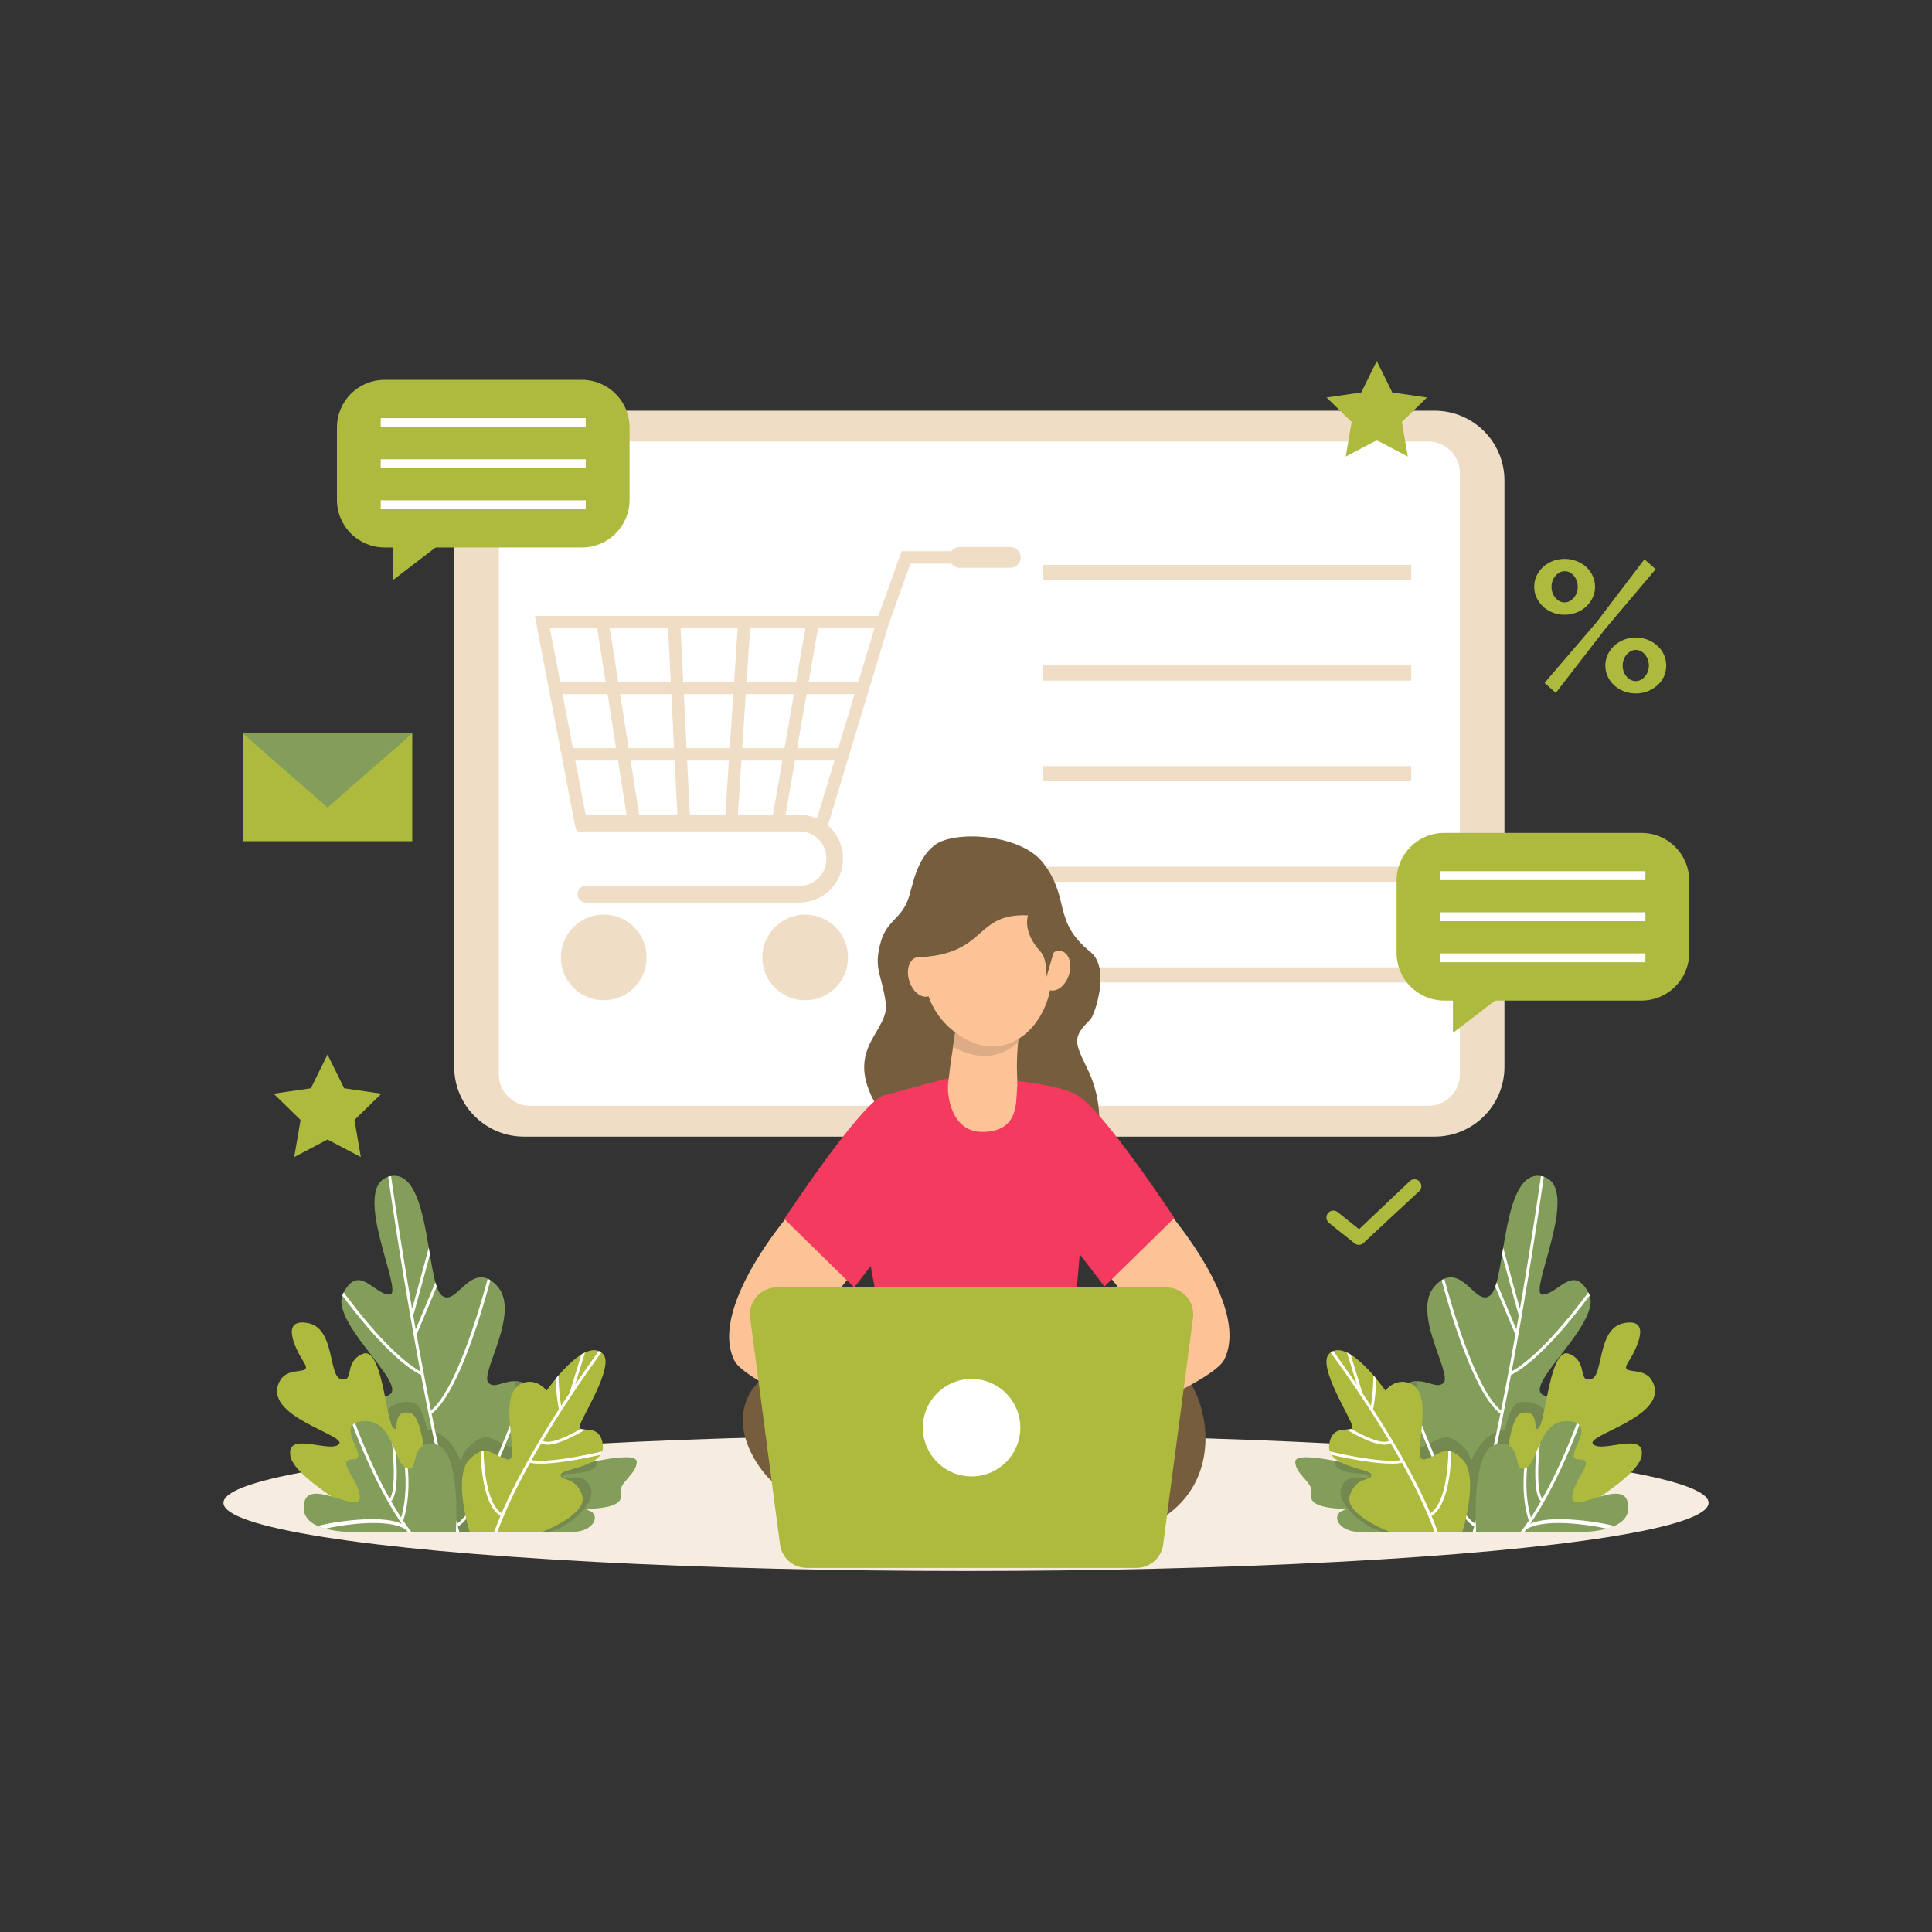 <svg xmlns="http://www.w3.org/2000/svg" enable-background="new 0 0 950 950" viewBox="0 0 950 950" id="e-shopping"><rect x="0" y="0" width="950" height="950" fill="#333333" stroke="none"/><ellipse cx="475" cy="738.98" fill="#f6ecdf" rx="365.13" ry="33.51"></ellipse><path fill="#efddc5" d="M705.441 558.896h-447.78c-18.959 0-34.328-15.369-34.328-34.328V236.282c0-18.959 15.369-34.328 34.328-34.328h447.78c18.959 0 34.328 15.369 34.328 34.328v288.286c0 18.959-15.369 34.328-34.328 34.328z"></path><path fill="#fff" d="M702.384 543.732H260.718c-8.53 0-15.445-6.915-15.445-15.445V232.563c0-8.53 6.915-15.445 15.445-15.445h441.666c8.53 0 15.445 6.915 15.445 15.445v295.724c0 8.53-6.915 15.445-15.445 15.445z"></path><path fill="#efddc5" d="M393.102 443.781H288.009a4.077 4.077 0 0 1 0-8.152h105.092c7.298 0 13.236-5.938 13.236-13.236v-.35c0-7.298-5.938-13.236-13.236-13.236H288.009a4.076 4.076 0 1 1 0-8.151h105.092c11.792 0 21.387 9.594 21.387 21.387v.35c.001 11.793-9.594 21.388-21.386 21.388z"></path><path fill="#efddc5" d="M403.809 409.215a3.058 3.058 0 0 1-2.928-3.942L430 308.959H270.402l18.529 96.622a3.056 3.056 0 0 1-2.426 3.578 3.053 3.053 0 0 1-3.578-2.426l-19.922-103.887h175.229l-31.501 104.196a3.057 3.057 0 0 1-2.924 2.173z"></path><path fill="#efddc5" d="M434.117 308.96a3.058 3.058 0 0 1-2.879-4.085l12.068-33.84h28.581a3.056 3.056 0 1 1 0 6.113h-24.27l-10.621 29.78a3.057 3.057 0 0 1-2.879 2.032z"></path><path fill="#efddc5" d="M496.801 279.186H471.93a5.093 5.093 0 0 1-5.094-5.094 5.093 5.093 0 0 1 5.094-5.094h24.871a5.093 5.093 0 0 1 5.094 5.094 5.093 5.093 0 0 1-5.094 5.094z"></path><circle cx="395.93" cy="470.788" r="21.064" fill="#efddc5"></circle><circle cx="296.859" cy="470.788" r="21.064" fill="#efddc5"></circle><path fill="#efddc5" d="M386.101 470.788c0 5.429 4.401 9.829 9.829 9.829 5.428 0 9.829-4.4 9.829-9.829s-4.401-9.829-9.829-9.829c-5.428-.001-9.829 4.4-9.829 9.829zM286.008 470.788c0 5.429 4.401 9.829 9.829 9.829 5.429 0 9.83-4.4 9.83-9.829s-4.401-9.829-9.83-9.829c-5.428-.001-9.829 4.4-9.829 9.829zM382.657 406.691a3.058 3.058 0 0 1-3.015-3.581l16.342-93.964a3.061 3.061 0 0 1 3.535-2.489 3.058 3.058 0 0 1 2.488 3.535l-16.342 93.965a3.06 3.06 0 0 1-3.008 2.534zM359.675 404.648a3.054 3.054 0 0 1-3.052-3.257l6.129-92.944c.112-1.685 1.566-2.98 3.251-2.849a3.057 3.057 0 0 1 2.849 3.251l-6.129 92.944a3.06 3.06 0 0 1-3.048 2.855zM311.665 406.69a3.058 3.058 0 0 1-3.016-2.581l-14.81-93.965a3.059 3.059 0 0 1 2.544-3.495 3.062 3.062 0 0 1 3.495 2.544l14.81 93.965a3.057 3.057 0 0 1-3.023 3.532zM336.177 404.648a3.055 3.055 0 0 1-3.049-2.905l-4.596-92.944a3.056 3.056 0 0 1 2.902-3.204c1.668-.113 3.12 1.214 3.203 2.901l4.596 92.944a3.057 3.057 0 0 1-3.056 3.208z"></path><path fill="#efddc5" d="M424.017 341.324H276.943a3.056 3.056 0 1 1 0-6.113h147.075a3.056 3.056 0 1 1-.001 6.113zM411.761 374.007H282.049a3.056 3.056 0 1 1 0-6.113h129.712a3.055 3.055 0 0 1 3.056 3.057 3.054 3.054 0 0 1-3.056 3.056zM512.848 277.77h181.061v7.428H512.848zM512.848 327.241h181.061v7.428H512.848zM512.848 376.711h181.061v7.428H512.848zM512.848 426.181h181.061v7.428H512.848zM512.848 475.652h181.061v7.428H512.848z"></path><path fill="#755d3d" d="M536.159 501.266c1.997-1.95 10.101-25.028.032-33.172-18.905-15.293-9.669-26.013-23.244-43.737-11.04-14.417-43.66-16.125-53.226-8.877-9.567 7.246-10.932 20.832-13.276 27.002-3.614 9.514-10.288 10.19-13.276 20.462-3.9 13.404.425 15.989 2.367 30.104s-19.91 21.669-5.851 48.243c14.058 26.574 61.473 50.561 89.437 40.775 27.964-9.786 22.851-41.429 16.113-55.384s-8.396-16.319.924-25.416z"></path><path fill="#f43b5f" d="M532.719 708.161c-18.391 9.772-84.837 8.189-84.837 8.189-1.756-18.395-18.614-75.199-22.711-114.764-5.149-27.535 2.831-21.459 8.436-62.574.038-.277 33.402-9.048 33.402-9.048l28.478 1.096s25.805 2.076 34.008 7.454c.57.373 3.837 46.841 1.283 79.761-1.741 22.448-4.288 40.567-4.125 55.405.236 21.563 6.066 34.481 6.066 34.481z"></path><path fill="#755d3d" d="M548.024 755.305s-128.546 14.868-170.546-29.017c0 0-19.695-20.401-9.088-40.625 6.009-11.457 23.937-18.486 23.937-18.486s19.331 2.315 37.693-1.125 108.713 11.403 131.729 1.87c27.964-11.58 58.581 73.488-13.725 87.383z"></path><path fill="#f43b5f" d="M536.109 593.7c.985 29.073-27.881 37.046-60.068 37.046s-58.28-14.241-58.28-31.808 21.398-41.212 53.568-42.283c40.265-1.34 64.027 14.777 64.78 37.045z"></path><path fill="#fcc397" d="M470.3 503.664s-.679 4.851-1.725 11.54c-1.914 12.241-1.413 10.622-2.316 17.221-.786 5.74 1.329 24.152 16.78 24.152 17.801 0 16.498-14.417 17.056-21.024.552-6.548-.712-7.754.46-22.688.634-8.082 1.094-13.973 1.094-13.973l-31.349 4.772z"></path><path fill="#ddab84" d="M500.612 512.594c.6-7.903 1.036-13.702 1.036-13.702l-31.349 4.771s-.791 4.563-1.665 11.017c12.71 7.373 24.138 5.047 31.978-2.086z"></path><path fill="#fcc397" d="M482.174 432.445s-12.482 2.151-20.694 13.39c-8.214 11.239-15.191 45.206 9.09 62.466 24.281 17.261 44.953-4.347 46.403-26.375 1.447-22.03-1.774-51.693-34.799-49.481z"></path><path fill="#fcc397" d="M460.027 478.298c1.674 5.272.142 10.462-3.421 11.593-3.563 1.131-7.808-2.225-9.482-7.496-1.673-5.271-.142-10.462 3.421-11.593 3.563-1.131 7.808 2.225 9.482 7.496zM512.705 475.268c-1.674 5.272-.142 10.462 3.421 11.593 3.563 1.131 7.808-2.225 9.482-7.496 1.673-5.271.142-10.462-3.421-11.593-3.563-1.131-7.808 2.225-9.482 7.496zM470.364 695.14c-.482-.857.621-1.028 2.477-.825-5.17-2.584-10.463-7.249-10.266-8.464.244-1.499 8.268 4.236 14.211 5.429 5.944 1.193 12.674 3.383 12.71 2.889.059-.792-8.036-2.278-14.063-3.594-6.026-1.316-23.895-19.115-8.372-9.598 15.523 9.518 37.259 4.995 33.347 1.057-3.912-3.937-12.203-7.061-8.957-9.028 3.245-1.966 13.393 5.164 22.282 8.49 1.026.384 3.475 2.383 6.308 4.781a4.578 4.578 0 0 0 5.251.468l44.211-28.965-27.313-34.461 32.311-27.328s40.708 46.779 27.379 72.714c-5.32 10.352-59.16 33.742-84.201 38.128-24.78 4.339-45.243-8.019-47.315-11.693z"></path><path fill="#f43b5f" d="M529.495 538.513c11.936 5.695 47.942 60.386 47.942 60.386l-34.372 33.675-22.69-29.618s-5.564-71.451 9.12-64.443z"></path><path fill="#fcc397" d="M492.739 695.639c.482-.857-.621-1.028-2.477-.825 5.17-2.584 10.463-7.249 10.266-8.464-.244-1.499-8.268 4.236-14.211 5.429-5.944 1.193-12.674 3.383-12.71 2.889-.059-.792 8.036-2.278 14.063-3.594 6.026-1.316 23.895-19.115 8.372-9.598-15.523 9.518-37.259 4.995-33.347 1.057 3.912-3.937 12.203-7.061 8.957-9.028-3.245-1.966-13.393 5.164-22.282 8.49-1.026.383-3.475 2.383-6.308 4.781a4.578 4.578 0 0 1-5.251.468l-44.21-28.965 27.313-34.461-32.311-27.328s-40.708 46.779-27.379 72.714c5.32 10.352 59.16 33.742 84.201 38.128 24.779 4.339 45.242-8.019 47.314-11.693z"></path><path fill="#f43b5f" d="M433.607 539.011c-11.936 5.695-47.942 60.386-47.942 60.386l34.372 33.675 22.69-29.618c0 .001 5.564-71.451-9.12-64.443z"></path><path fill="#aeba3e" d="M558.804 770.958H396.696a13.258 13.258 0 0 1-13.145-11.526l-14.683-111.368c-1.047-7.942 5.134-14.992 13.145-14.992h191.474c8.011 0 14.192 7.05 13.145 14.992l-14.683 111.368a13.26 13.26 0 0 1-13.145 11.526z"></path><path fill="#755d3d" d="M505.526 450.101c-26.223-1.183-19.989 18.179-51.613 20.481-14.426-21.859 18.469-71.543 62.611-27.961 15.141 14.948 1.513 25.881 1.513 25.881l-3.436 11.845s.3-8.892-2.863-12.302c-9.313-10.04-6.212-17.944-6.212-17.944z"></path><circle cx="477.75" cy="702.015" r="23.958" fill="#fff"></circle><path fill="#aeba3e" d="M807.176 491.988h-97.022c-12.94 0-23.429-10.49-23.429-23.429v-35.57c0-12.939 10.49-23.429 23.429-23.429h97.022c12.94 0 23.429 10.49 23.429 23.429v35.57c0 12.94-10.489 23.429-23.429 23.429z"></path><path fill="#aeba3e" d="M714.425 507.895v-33.086h43.253z"></path><path fill="#fff" d="M708.264 428.39h100.803v4.369H708.264zM708.264 448.59h100.803v4.369H708.264zM708.264 468.79h100.803v4.369H708.264z"></path><path fill="#aeba3e" d="M286.132 269.208H189.11c-12.939 0-23.429-10.49-23.429-23.429v-35.57c0-12.939 10.49-23.429 23.429-23.429h97.022c12.94 0 23.429 10.49 23.429 23.429v35.57c0 12.94-10.49 23.429-23.429 23.429z"></path><path fill="#aeba3e" d="M193.381 285.115v-33.086h43.252z"></path><path fill="#fff" d="M187.219 205.61h100.803v4.369H187.219zM187.219 225.81h100.803v4.369H187.219zM187.219 246.01h100.803v4.369H187.219z"></path><path fill="#aeba3e" d="M769.357 302.274c-2.116 0-4.078-.362-5.891-1.087-1.812-.724-3.383-1.706-4.712-2.946a14.1 14.1 0 0 1-3.172-4.349c-.786-1.662-1.178-3.458-1.178-5.393 0-1.872.392-3.655 1.178-5.347a13.494 13.494 0 0 1 3.172-4.35c1.329-1.206 2.9-2.174 4.712-2.9 1.813-.724 3.775-1.086 5.891-1.086 2.053 0 4.001.362 5.844 1.086 1.843.726 3.428 1.694 4.759 2.9a13.506 13.506 0 0 1 3.171 4.35 12.53 12.53 0 0 1 1.178 5.347c0 1.935-.391 3.731-1.178 5.393a14.113 14.113 0 0 1-3.171 4.349c-1.33 1.24-2.916 2.222-4.759 2.946a15.819 15.819 0 0 1-5.844 1.087zm-9.879 33.53 25.555-29.814 23.563-30.992 5.529 4.894-24.741 29.271-24.378 31.536-5.528-4.895zm9.879-39.601c.906 0 1.736-.212 2.492-.634a7.605 7.605 0 0 0 2.038-1.676 7.563 7.563 0 0 0 1.404-2.447 8.718 8.718 0 0 0 .498-2.946c0-2.114-.632-3.91-1.903-5.391-1.268-1.479-2.779-2.221-4.53-2.221-.906 0-1.738.212-2.493.634a7.652 7.652 0 0 0-2.04 1.676 7.593 7.593 0 0 0-1.404 2.402 8.343 8.343 0 0 0-.498 2.899c0 2.117.634 3.928 1.903 5.438 1.269 1.511 2.78 2.266 4.533 2.266zm34.978 44.766c-2.115 0-4.077-.362-5.89-1.086-1.811-.725-3.384-1.693-4.712-2.901a13.6 13.6 0 0 1-3.171-4.302c-.787-1.662-1.178-3.458-1.178-5.394 0-1.931.391-3.729 1.178-5.391a14.153 14.153 0 0 1 3.171-4.351c1.328-1.236 2.901-2.22 4.712-2.945 1.813-.725 3.775-1.087 5.89-1.087 2.115 0 4.079.362 5.891 1.087 1.812.725 3.4 1.708 4.756 2.945 1.361 1.24 2.418 2.689 3.173 4.351s1.132 3.459 1.132 5.391c0 1.936-.377 3.732-1.132 5.394a12.745 12.745 0 0 1-3.173 4.302c-1.357 1.209-2.944 2.177-4.756 2.901-1.811.724-3.776 1.086-5.891 1.086zm0-6.071a4.99 4.99 0 0 0 2.492-.635 7.61 7.61 0 0 0 2.041-1.675 7.613 7.613 0 0 0 1.404-2.403c.331-.904.498-1.87.498-2.899a8.334 8.334 0 0 0-.544-3.035 8.816 8.816 0 0 0-1.404-2.446 6.294 6.294 0 0 0-2.038-1.631 5.417 5.417 0 0 0-2.449-.59c-.905 0-1.738.213-2.491.635a7.628 7.628 0 0 0-2.038 1.676 7.46 7.46 0 0 0-1.404 2.446 8.729 8.729 0 0 0-.5 2.944c0 2.117.634 3.914 1.904 5.394 1.268 1.481 2.777 2.219 4.529 2.219zM119.395 360.677h83.311v52.962h-83.311z"></path><path fill="#839d5b" d="m161.05 397.068-41.655-36.391h83.311z"></path><path fill="#aeba3e" d="m161.05 518.527 8.19 16.594 18.313 2.661-13.252 12.917 3.128 18.238-16.379-8.611-16.379 8.611 3.128-18.238-13.251-12.917 18.313-2.661zM676.983 177.511l7.632 15.465 17.066 2.48-12.349 12.037 2.915 16.998-15.264-8.025-15.265 8.025 2.915-16.998-12.349-12.037 17.066-2.48zM668.163 612.106a3.4 3.4 0 0 1-2.129-.747l-12.518-10.015a3.406 3.406 0 0 1-.532-4.79 3.406 3.406 0 0 1 4.79-.533l10.506 8.404 25.233-23.909a3.404 3.404 0 0 1 4.754.792 3.405 3.405 0 0 1-.793 4.754l-27.329 25.409a3.417 3.417 0 0 1-1.982.635z"></path><path fill="#839d5b" d="M717.444 753.296s-14.577-27.377-21.13-20.824c-6.553 6.553-14.652-7.705-24.66-10.565 0 0-34.756-9.532-34.756-3.177s9.234 10.353 7.864 15.569c-2.463 9.373 21.288 6.593 15.569 8.499-5.719 1.907-2.78 10.498 8.658 10.498h48.455z"></path><path fill="#738950" d="M717.444 753.296s-14.577-27.377-21.13-20.824c-6.553 6.553-14.652-7.705-24.66-10.565 0 0-7.56-2.073-15.629-3.641.811 8.223 17.462 5.173 17.462 7.568 0 3.369-10.395-3.701-14.03 5.923-2.961 7.839 13.027 20.732 21.252 21.539h36.735z"></path><path fill="#839d5b" d="M699.333 753.125s-24.069-57.669-12.868-68.869c11.2-11.2 18.826.238 23.353-4.29 4.528-4.528-16.681-35.269-3.812-48.137 12.868-12.869 19.779 12.153 27.166 4.766 7.387-7.388 5.243-62.912 25.26-58.145 20.017 4.766-7.626 58.145 0 58.145s15.251-15.728 22.877-.477-40.034 50.52-18.587 50.52 16.681 14.774 11.438 26.213c-5.243 11.438-35.269 40.444-35.269 40.444l-39.558-.17z"></path><path fill="#738950" d="M766.711 686.835c-.773 3.335-1.534 5.784-2.37 6.621-4.133 4.133-6.012-6.012-17.284-3.805-3.172.621-5.425 5.991-7.025 13.386-8.009.909-13.235 7.396-16.622 15.45-.695-2.673-1.814-4.981-3.5-6.667-10.028-10.027-12.964-2.207-21.981 0-6.416 1.571.292-18.756-1.475-32.646-2.947.141-6.271 1.364-9.989 5.082-11.201 11.2 12.868 68.869 12.868 68.869l18.106.079.005.093h21.447s30.026-29.006 35.269-40.444c4.888-10.667 9.363-24.235-7.449-26.018z"></path><path fill="#fff" d="M780.985 635.491c-8.801 11.868-24.618 31.547-37.669 38.847 8.06-42.81 14.063-83.629 15.793-95.703a10.954 10.954 0 0 0-1.398-.332c-1.292 9.003-5.055 34.603-10.342 65.265-2.695-9.716-5.899-21.422-8.198-30.108-.193 1.158-.381 2.304-.568 3.429 3.189 11.949 7.301 26.753 8.196 29.969-.391 2.25-.791 4.524-1.197 6.818l-9.692-23.107c-.21.765-.428 1.478-.656 2.134l9.886 23.568c-2.167 12.137-4.537 24.782-7.058 37.297-11.751-9.768-22.768-45.849-27.895-64.769-.432.191-.872.425-1.32.703 5.247 19.449 16.516 56.224 28.897 65.639-3.881 19.158-8.11 37.946-12.498 54.064-11.183-7.667-26.683-49.172-33.535-68.825-.424.202-.855.432-1.292.695 6.983 20.102 22.727 62.211 34.43 69.578a453.79 453.79 0 0 1-.719 2.578l1.517.007c1.8-6.387 3.63-13.448 5.492-21.18 9.837-4.839 34.449-26.196 47.113-37.458a9.573 9.573 0 0 0-.496-1.484c-12.048 10.711-35.837 31.391-46.176 37.097 3.586-15.058 7.285-32.592 11.088-52.576l.283-1.493c13.422-6.918 29.559-26.823 38.707-39.143a7.41 7.41 0 0 0-.373-.883 19.29 19.29 0 0 0-.32-.627z"></path><path fill="#aeba3e" d="M653.513 665.729c9-8.999 27.709 18.051 27.709 18.051s4.534-6.102 11.484-3.815c14.491 4.768.193 39.481 7.818 37.614 7.626-1.866 10.108-8.479 18.588 0 8.479 8.48 0 35.547 0 35.547l-35.619.171s-23.241-8.75-19.667-18.282c3.575-9.532 10.485-6.434 10.485-9.77 0-3.337-22.162-3.607-20.732-14.791 1.43-11.184 11.438-5.465 11.438-8.801 0-3.337-17.581-29.848-11.504-35.924z"></path><path fill="#fff" d="M713.626 713.712a6.504 6.504 0 0 0-1.431-.32c-.079 5.242-.904 25.456-8.844 30.69-5.16-12.004-12.48-25.748-21.936-41.171a536.707 536.707 0 0 0-6.225-9.9c.92-4.602 1.378-9.857 1.558-15.063a106.02 106.02 0 0 0-1.38-1.634c-.122 5.1-.499 10.311-1.306 14.951a611.537 611.537 0 0 0-4.12-6.261l-5.81-18.954a19.814 19.814 0 0 0-1.798-.986l4.861 15.855a657.811 657.811 0 0 0-11.629-16.585 5.93 5.93 0 0 0-1.253.706c6.481 8.94 16.294 22.977 25.89 38.628a482.303 482.303 0 0 1 2.882 4.762c-3.198 2.059-11.817-1.913-18.647-5.818-.516.256-1.339.29-2.308.326 5.433 3.245 13.454 7.437 18.635 7.437 1.186 0 2.223-.221 3.047-.722a408.81 408.81 0 0 1 4.805 8.318c-8.218 1.389-26.355-2.364-34.741-4.285.205.596.491 1.15.847 1.668 7.445 1.683 20.636 4.346 29.546 4.346 1.929 0 3.658-.125 5.084-.411 7.013 12.6 12.378 23.957 16.027 33.9l1.591-.008c-.908-2.5-1.925-5.089-3.053-7.768 8.683-5.405 9.621-25.781 9.708-31.701z"></path><path fill="#aeba3e" d="M738.891 753.296s0-56.688 9.532-58.555c9.532-1.867 4.766 10.803 8.261 7.308 3.495-3.495 5.401-40.232 14.934-36.321 9.532 3.912 3.894 13.761 10.526 12.491 6.632-1.271 2.819-25.101 16.481-27.643 13.663-2.542 6.355 12.391 1.907 19.381-4.449 6.99 7.392 1.242 11.756 8.896 10.009 17.555-33.441 26.77-28.914 31.297 4.528 4.528 26.055-6.831 23.83 5.879-2.224 12.709-49.566 37.267-49.566 37.267h-18.747z"></path><path fill="#839d5b" d="M725.864 753.125s-2.984-40.908 10.264-42.974c13.248-2.065 7.211 14.232 13.884 11.803 6.672-2.429 6.355-24.432 21.606-23.122 15.251 1.311-4.448 18.746 4.766 18.746s-3.324 10.489-3.324 18.786c0 8.298 24.32-9.232 27.223 2.017 4.134 16.019-24.852 14.915-24.852 14.915l-49.567-.171z"></path><path fill="#fff" d="M790.065 751.67c-9.962-2.235-31.141-5.089-39.554.36-.291.399-.583.791-.874 1.177l-1.849-.006a107.887 107.887 0 0 0 3.965-5.498c-3.092-9.336-2.786-19.942-2.305-25.581l.066-.016h.002c.088-.022.179-.047.273-.077l.022-.007.051-.016.03-.01.043-.015.075-.027.071-.027.02-.008.052-.021.022-.009.049-.021.024-.01.064-.029.03-.015a.608.608 0 0 1 .037-.017l.035-.017.03-.015.038-.02.023-.013c.049-.026.097-.053.145-.081l.014-.008.048-.029.009-.006a5.04 5.04 0 0 0 .216-.143l.001-.001c-.484 5.064-.961 15.417 1.83 24.713 1.7-2.59 3.337-5.282 4.902-8.013-3.291-3.076-2.984-15.354-2.309-23.989l.003-.006.322-.774.004-.009.071-.172c.452-1.088.919-2.21 1.42-3.325-1.065 10.421-1.445 23.978 1.213 27.001 8.384-14.898 14.587-30.649 17.001-37.117.49.253.886.548 1.201.878-2.164 5.79-7.004 18.068-13.522 30.644-3.574 6.896-7.123 12.905-10.636 18.016 9.835-4.747 34.469-.945 41.287 1.067-1.155.513-2.393.94-3.66 1.292z"></path><path fill="#839d5b" d="M232.556 753.296s14.577-27.377 21.13-20.824c6.553 6.553 14.652-7.705 24.66-10.565 0 0 34.756-9.532 34.756-3.177s-9.234 10.353-7.864 15.569c2.463 9.373-21.288 6.593-15.569 8.499 5.719 1.907 2.78 10.498-8.658 10.498h-48.455z"></path><path fill="#738950" d="M232.556 753.296s14.577-27.377 21.13-20.824c6.553 6.553 14.652-7.705 24.66-10.565 0 0 7.56-2.073 15.629-3.641-.811 8.223-17.462 5.173-17.462 7.568 0 3.369 10.395-3.701 14.03 5.923 2.961 7.839-13.027 20.732-21.252 21.539h-36.735z"></path><path fill="#839d5b" d="M250.667 753.125s24.069-57.669 12.868-68.869c-11.2-11.2-18.826.238-23.353-4.29-4.528-4.528 16.681-35.269 3.812-48.137-12.868-12.869-19.779 12.153-27.166 4.766-7.387-7.388-5.243-62.912-25.26-58.145-20.017 4.766 7.626 58.145 0 58.145s-15.251-15.728-22.877-.477 40.034 50.52 18.587 50.52-16.681 14.774-11.438 26.213c5.243 11.438 35.269 40.444 35.269 40.444l39.558-.17z"></path><path fill="#738950" d="M183.289 686.835c.774 3.335 1.534 5.784 2.37 6.621 4.133 4.133 6.012-6.012 17.284-3.805 3.172.621 5.425 5.991 7.025 13.386 8.009.909 13.235 7.396 16.622 15.45.695-2.673 1.814-4.981 3.5-6.667 10.028-10.027 12.964-2.207 21.981 0 6.416 1.571-.292-18.756 1.475-32.646 2.947.141 6.271 1.364 9.989 5.082 11.201 11.2-12.868 68.869-12.868 68.869l-18.106.079-.005.093h-21.447s-30.026-29.006-35.269-40.444c-4.888-10.667-9.363-24.235 7.449-26.018z"></path><path fill="#fff" d="M169.015 635.491c8.801 11.868 24.618 31.547 37.669 38.847-8.06-42.81-14.063-83.629-15.793-95.703a10.954 10.954 0 0 1 1.398-.332c1.292 9.003 5.055 34.603 10.342 65.265 2.695-9.716 5.899-21.422 8.198-30.108.193 1.158.381 2.304.568 3.429-3.189 11.949-7.301 26.753-8.196 29.969.391 2.25.791 4.524 1.197 6.818l9.692-23.107c.21.765.428 1.478.656 2.134l-9.886 23.568c2.168 12.137 4.537 24.782 7.058 37.297 11.751-9.768 22.768-45.849 27.895-64.769.433.191.872.425 1.32.703-5.247 19.449-16.516 56.224-28.897 65.639 3.881 19.158 8.11 37.946 12.498 54.064 11.183-7.667 26.683-49.172 33.535-68.825.424.202.855.432 1.292.695-6.983 20.102-22.727 62.211-34.43 69.578.239.867.479 1.727.719 2.578l-1.517.007c-1.8-6.387-3.63-13.448-5.492-21.18-9.837-4.839-34.449-26.196-47.113-37.458a9.573 9.573 0 0 1 .496-1.484c12.048 10.711 35.837 31.391 46.176 37.097-3.586-15.058-7.285-32.592-11.088-52.576l-.283-1.493c-13.422-6.918-29.559-26.823-38.707-39.143a7.41 7.41 0 0 1 .373-.883c.104-.214.212-.424.32-.627z"></path><path fill="#aeba3e" d="M296.487 665.729c-8.999-8.999-27.709 18.051-27.709 18.051s-4.534-6.102-11.484-3.815c-14.491 4.768-.193 39.481-7.818 37.614-7.626-1.866-10.108-8.479-18.588 0-8.479 8.48 0 35.547 0 35.547l35.619.171s23.241-8.75 19.667-18.282c-3.575-9.532-10.485-6.434-10.485-9.77 0-3.337 22.162-3.607 20.733-14.791-1.43-11.184-11.438-5.465-11.438-8.801-.001-3.337 17.58-29.848 11.503-35.924z"></path><path fill="#fff" d="M236.374 713.712a6.504 6.504 0 0 1 1.431-.32c.079 5.242.904 25.456 8.844 30.69 5.16-12.004 12.48-25.748 21.936-41.171a536.707 536.707 0 0 1 6.225-9.9c-.92-4.602-1.377-9.857-1.558-15.063.437-.528.898-1.075 1.38-1.634.122 5.1.499 10.311 1.306 14.951a611.537 611.537 0 0 1 4.12-6.261l5.81-18.954a19.814 19.814 0 0 1 1.798-.986l-4.861 15.855a657.811 657.811 0 0 1 11.629-16.585 5.93 5.93 0 0 1 1.253.706c-6.481 8.94-16.294 22.977-25.89 38.628a482.303 482.303 0 0 0-2.882 4.762c3.198 2.059 11.817-1.913 18.647-5.818.516.256 1.339.29 2.308.326-5.433 3.245-13.454 7.437-18.636 7.437-1.186 0-2.223-.221-3.047-.722a408.81 408.81 0 0 0-4.805 8.318c8.218 1.389 26.355-2.364 34.741-4.285a6.896 6.896 0 0 1-.847 1.668c-7.445 1.683-20.636 4.346-29.546 4.346-1.929 0-3.658-.125-5.084-.411-7.013 12.6-12.378 23.957-16.027 33.9l-1.591-.008c.908-2.5 1.925-5.089 3.053-7.768-8.682-5.405-9.62-25.781-9.707-31.701z"></path><path fill="#aeba3e" d="M211.109 753.296s0-56.688-9.532-58.555c-9.532-1.867-4.766 10.803-8.261 7.308-3.495-3.495-5.401-40.232-14.934-36.321-9.532 3.912-3.894 13.761-10.526 12.491-6.632-1.271-2.819-25.101-16.481-27.643-13.663-2.542-6.355 12.391-1.907 19.381 4.449 6.99-7.392 1.242-11.756 8.896-10.009 17.555 33.441 26.77 28.914 31.297-4.528 4.528-26.054-6.831-23.83 5.879 2.224 12.709 49.566 37.267 49.566 37.267h18.747z"></path><path fill="#839d5b" d="M224.136 753.125s2.984-40.908-10.264-42.974c-13.248-2.065-7.211 14.232-13.884 11.803-6.672-2.429-6.355-24.432-21.606-23.122-15.251 1.311 4.448 18.746-4.766 18.746s3.324 10.489 3.324 18.786c0 8.298-24.32-9.232-27.223 2.017-4.134 16.019 24.852 14.915 24.852 14.915l49.567-.171z"></path><path fill="#fff" d="M159.935 751.67c9.962-2.235 31.141-5.089 39.554.36.291.399.583.791.874 1.177l1.849-.006a107.887 107.887 0 0 1-3.965-5.498c3.092-9.336 2.786-19.942 2.305-25.581l-.066-.016h-.002a4.417 4.417 0 0 1-.273-.077l-.022-.007-.051-.016-.03-.01-.043-.015-.075-.027-.071-.027-.02-.008-.052-.021-.022-.009a2.405 2.405 0 0 1-.049-.021l-.024-.01-.064-.029-.03-.015a.608.608 0 0 0-.037-.017l-.035-.017-.03-.015-.038-.02-.023-.013a4.117 4.117 0 0 1-.145-.081l-.014-.008a1.225 1.225 0 0 1-.048-.029l-.009-.006a5.04 5.04 0 0 1-.216-.143l-.001-.001c.484 5.064.961 15.417-1.83 24.713-1.7-2.59-3.337-5.282-4.902-8.013 3.291-3.076 2.984-15.354 2.309-23.989l-.003-.006-.322-.774-.004-.009-.071-.172c-.452-1.088-.919-2.21-1.42-3.325 1.065 10.421 1.445 23.978-1.213 27.001-8.384-14.898-14.587-30.649-17.001-37.117a4.48 4.48 0 0 0-1.201.878c2.164 5.79 7.004 18.068 13.522 30.644 3.574 6.896 7.123 12.905 10.636 18.016-9.835-4.747-34.469-.945-41.287 1.067 1.155.513 2.393.94 3.66 1.292z"></path></svg>